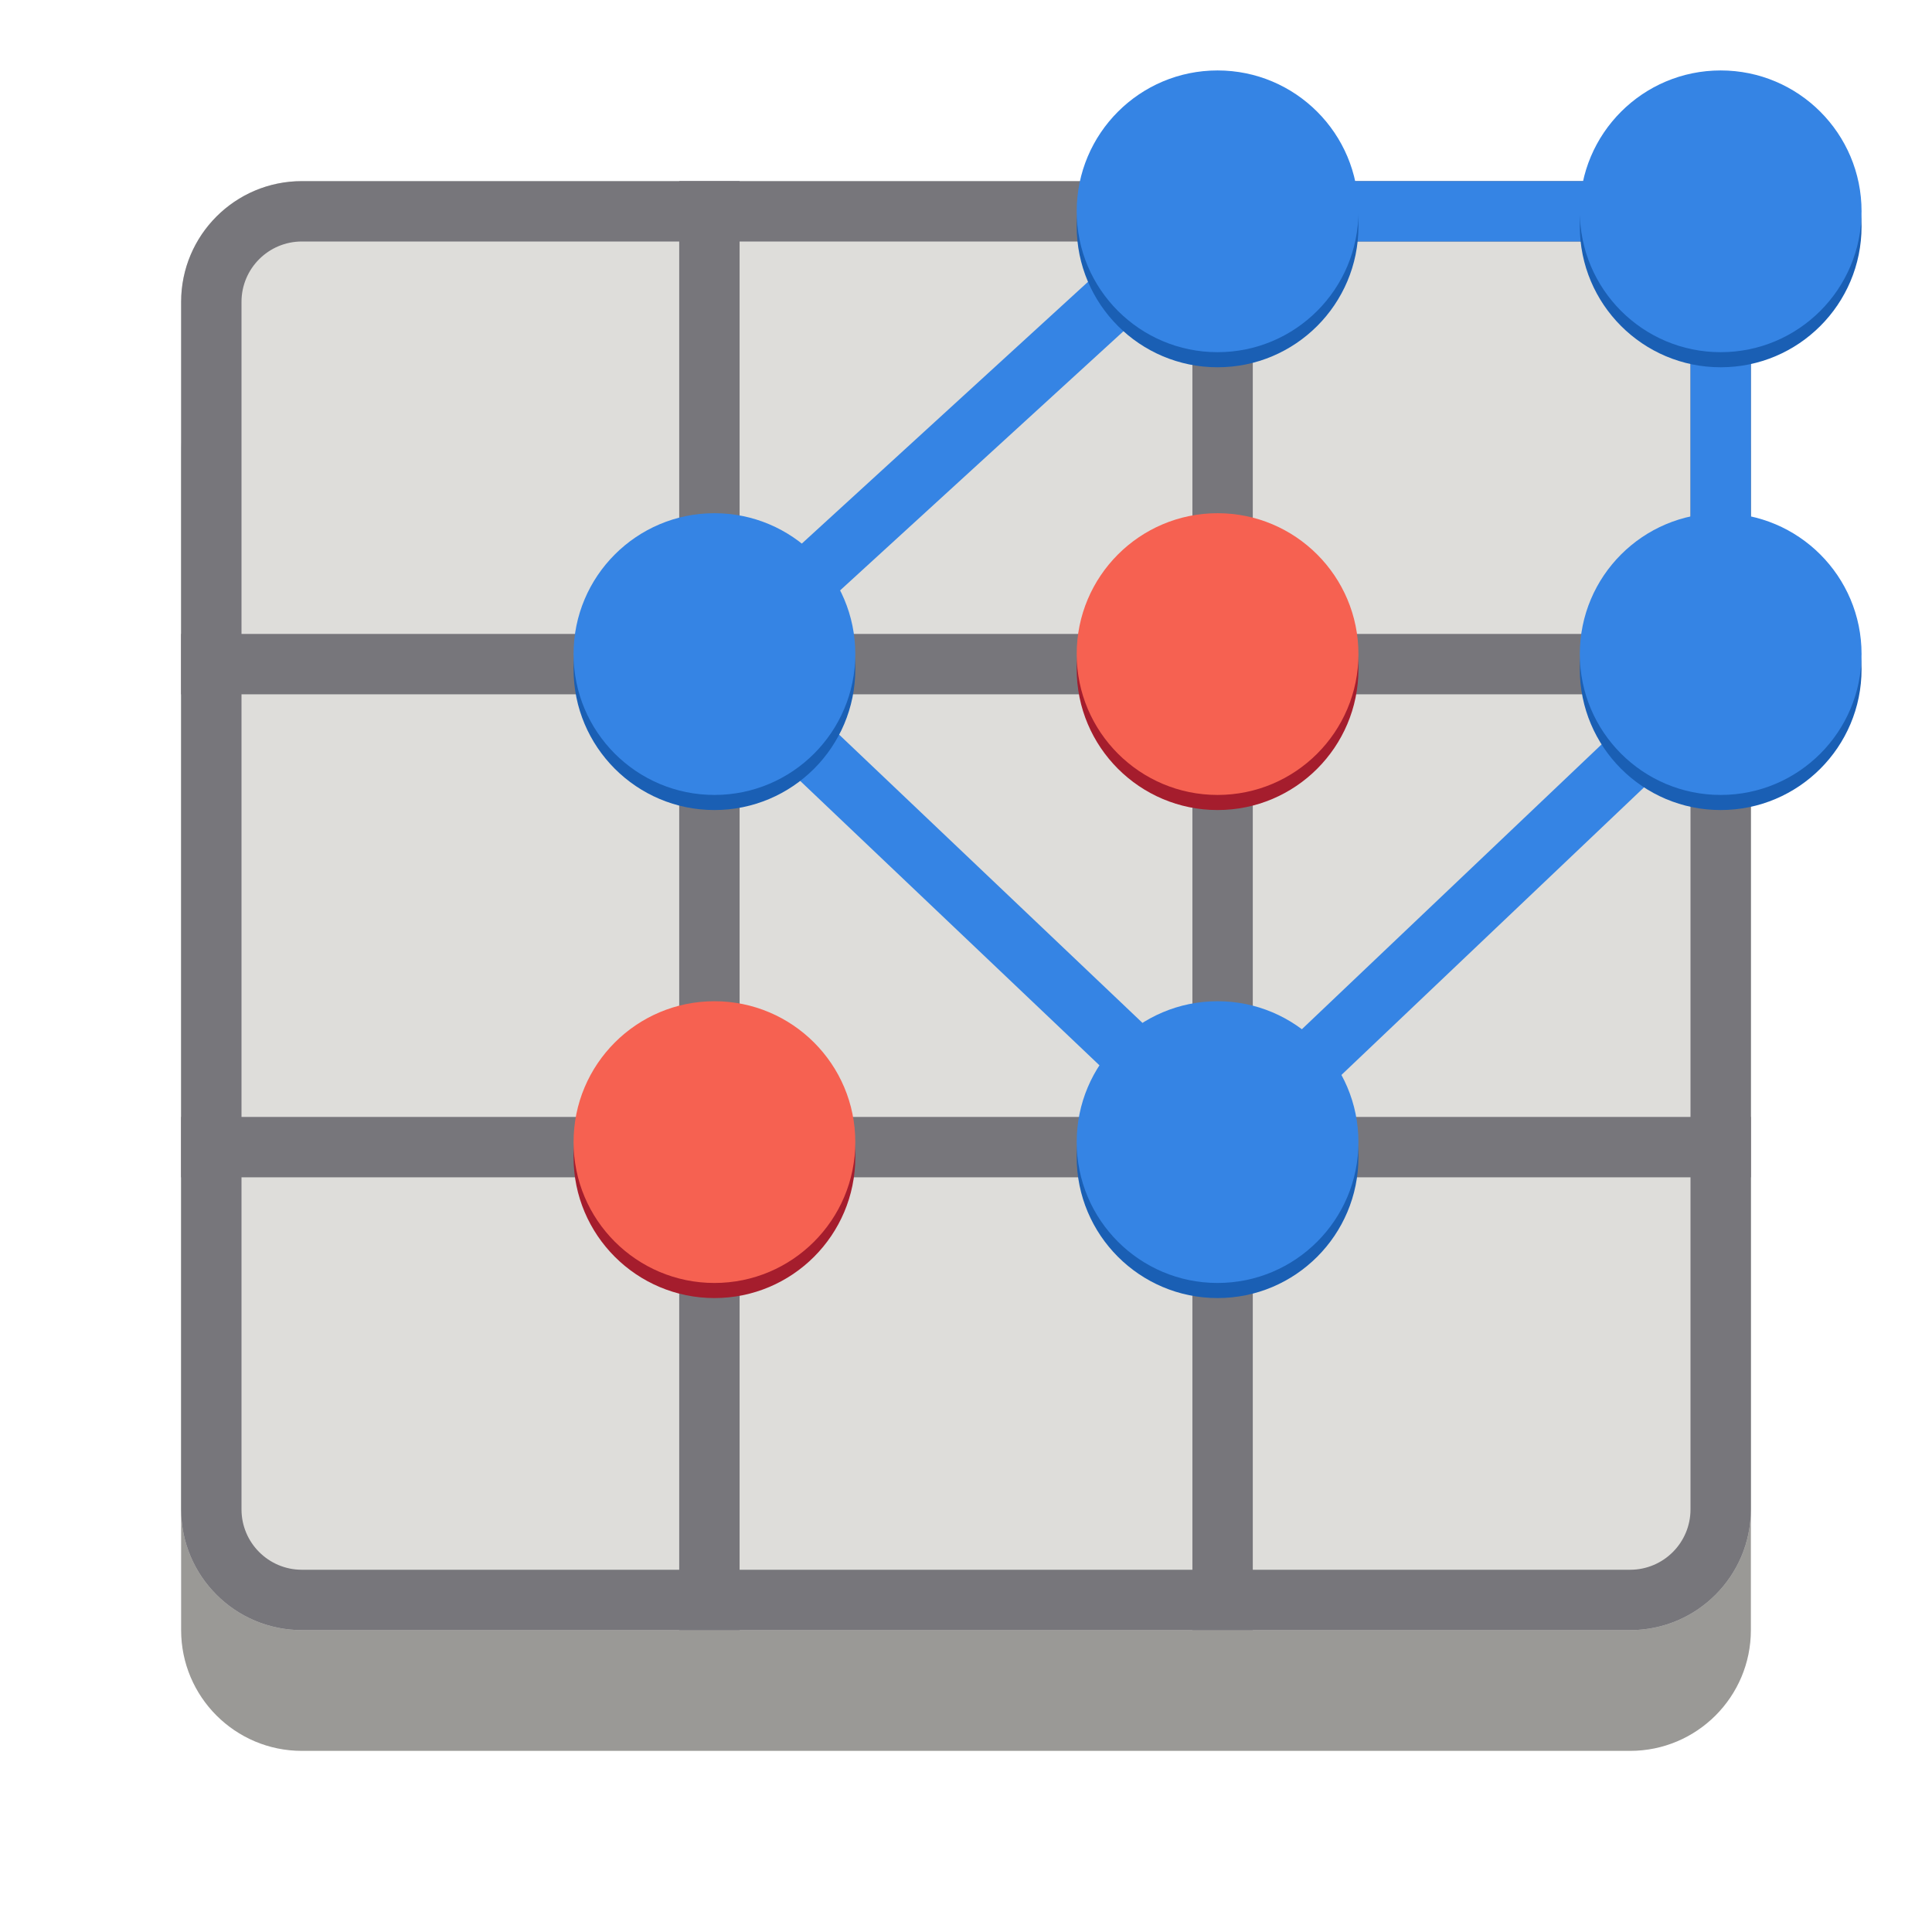 <svg fill="none" height="128" viewBox="0 0 128 128" width="128" xmlns="http://www.w3.org/2000/svg">
  <path d="m108 22h-88c-4.418 0-8 3.582-8 8v78c0 4.418 3.582 8 8 8h88c4.418 0 8-3.582 8-8v-78c0-4.418-3.582-8-8-8z" fill="#9a9996"/>
  <path d="m108 12h-88c-4.418 0-8 3.582-8 8v80c0 4.418 3.582 8 8 8h88c4.418 0 8-3.582 8-8v-80c0-4.418-3.582-8-8-8z" fill="#deddda"/>
  <g fill="#77767b">
    <path clip-rule="evenodd" d="m108 16h-88c-2.209 0-4 1.791-4 4v80c0 2.209 1.791 4 4 4h88c2.209 0 4-1.791 4-4v-80c0-2.209-1.791-4-4-4zm-88-4h88c4.418 0 8 3.582 8 8v80c0 4.418-3.582 8-8 8h-88c-4.418 0-8-3.582-8-8v-80c0-4.418 3.582-8 8-8z" fill-rule="evenodd"/>
    <path d="m45 12h4v96h-4z"/>
    <path d="m116 42h4v104h-4z" transform="matrix(0 1 -1 0 158 -74)"/>
    <path d="m116 74h4v104h-4z" transform="matrix(0 1 -1 0 190 -42)"/>
    <path d="m79 12h4v96h-4z"/>
  </g>
  <path d="m85 12h26v4h-26z" fill="#3584e4"/>
  <path d="m112 42h26v4h-26z" fill="#3584e4" transform="matrix(0 -1 1 0 70 154)"/>
  <path d="m47.729 40.916h39.685v4h-39.685z" fill="#3584e4" transform="matrix(.738 -.675 .675 .738 -15.104 42.959)"/>
  <path d="m83 71.323h39.685v4h-39.685z" fill="#3584e4" transform="matrix(.725 -.689 .689 .725 -26.301 76.743)"/>
  <path d="m0 0h39.685v4h-39.685z" fill="#3584e4" transform="matrix(-.725 -.689 -.689 .725 81.535 73.323)"/>
  <path d="m80.667 53.667c5.155 0 9.333-4.179 9.333-9.333s-4.179-9.333-9.333-9.333c-5.155 0-9.333 4.179-9.333 9.333s4.179 9.333 9.333 9.333z" fill="#a51d2d"/>
  <path d="m47.333 86c5.155 0 9.333-4.179 9.333-9.333 0-5.155-4.179-9.333-9.333-9.333-5.155 0-9.333 4.179-9.333 9.333 0 5.155 4.179 9.333 9.333 9.333z" fill="#a51d2d"/>
  <path d="m80.667 52.667c5.155 0 9.333-4.179 9.333-9.333s-4.179-9.333-9.333-9.333c-5.155 0-9.333 4.179-9.333 9.333s4.179 9.333 9.333 9.333z" fill="#f66151"/>
  <path d="m47.333 85c5.155 0 9.333-4.179 9.333-9.333 0-5.155-4.179-9.333-9.333-9.333-5.155 0-9.333 4.179-9.333 9.333 0 5.155 4.179 9.333 9.333 9.333z" fill="#f66151"/>
  <path d="m114 24.333c5.155 0 9.333-4.179 9.333-9.333 0-5.155-4.178-9.333-9.333-9.333s-9.333 4.179-9.333 9.333c0 5.155 4.178 9.333 9.333 9.333z" fill="#1a5fb4"/>
  <path d="m80.667 24.333c5.155 0 9.333-4.179 9.333-9.333 0-5.155-4.179-9.333-9.333-9.333-5.155 0-9.333 4.179-9.333 9.333 0 5.155 4.179 9.333 9.333 9.333z" fill="#1a5fb4"/>
  <path d="m47.333 53.667c5.155 0 9.333-4.179 9.333-9.333s-4.179-9.333-9.333-9.333c-5.155 0-9.333 4.179-9.333 9.333s4.179 9.333 9.333 9.333z" fill="#1a5fb4"/>
  <path d="m80.667 86c5.155 0 9.333-4.179 9.333-9.333 0-5.155-4.179-9.333-9.333-9.333-5.155 0-9.333 4.179-9.333 9.333 0 5.155 4.179 9.333 9.333 9.333z" fill="#1a5fb4"/>
  <path d="m114 53.667c5.155 0 9.333-4.179 9.333-9.333s-4.178-9.333-9.333-9.333-9.333 4.179-9.333 9.333 4.178 9.333 9.333 9.333z" fill="#1a5fb4"/>
  <path d="m114 23.333c5.155 0 9.333-4.179 9.333-9.333 0-5.155-4.178-9.333-9.333-9.333s-9.333 4.179-9.333 9.333c0 5.155 4.178 9.333 9.333 9.333z" fill="#3584e4"/>
  <path d="m80.667 23.333c5.155 0 9.333-4.179 9.333-9.333 0-5.155-4.179-9.333-9.333-9.333-5.155 0-9.333 4.179-9.333 9.333 0 5.155 4.179 9.333 9.333 9.333z" fill="#3584e4"/>
  <path d="m47.333 52.667c5.155 0 9.333-4.179 9.333-9.333s-4.179-9.333-9.333-9.333c-5.155 0-9.333 4.179-9.333 9.333s4.179 9.333 9.333 9.333z" fill="#3584e4"/>
  <path d="m80.667 85c5.155 0 9.333-4.179 9.333-9.333 0-5.155-4.179-9.333-9.333-9.333-5.155 0-9.333 4.179-9.333 9.333 0 5.155 4.179 9.333 9.333 9.333z" fill="#3584e4"/>
  <path d="m114 52.667c5.155 0 9.333-4.179 9.333-9.333s-4.178-9.333-9.333-9.333-9.333 4.179-9.333 9.333 4.178 9.333 9.333 9.333z" fill="#3584e4"/>
</svg>
